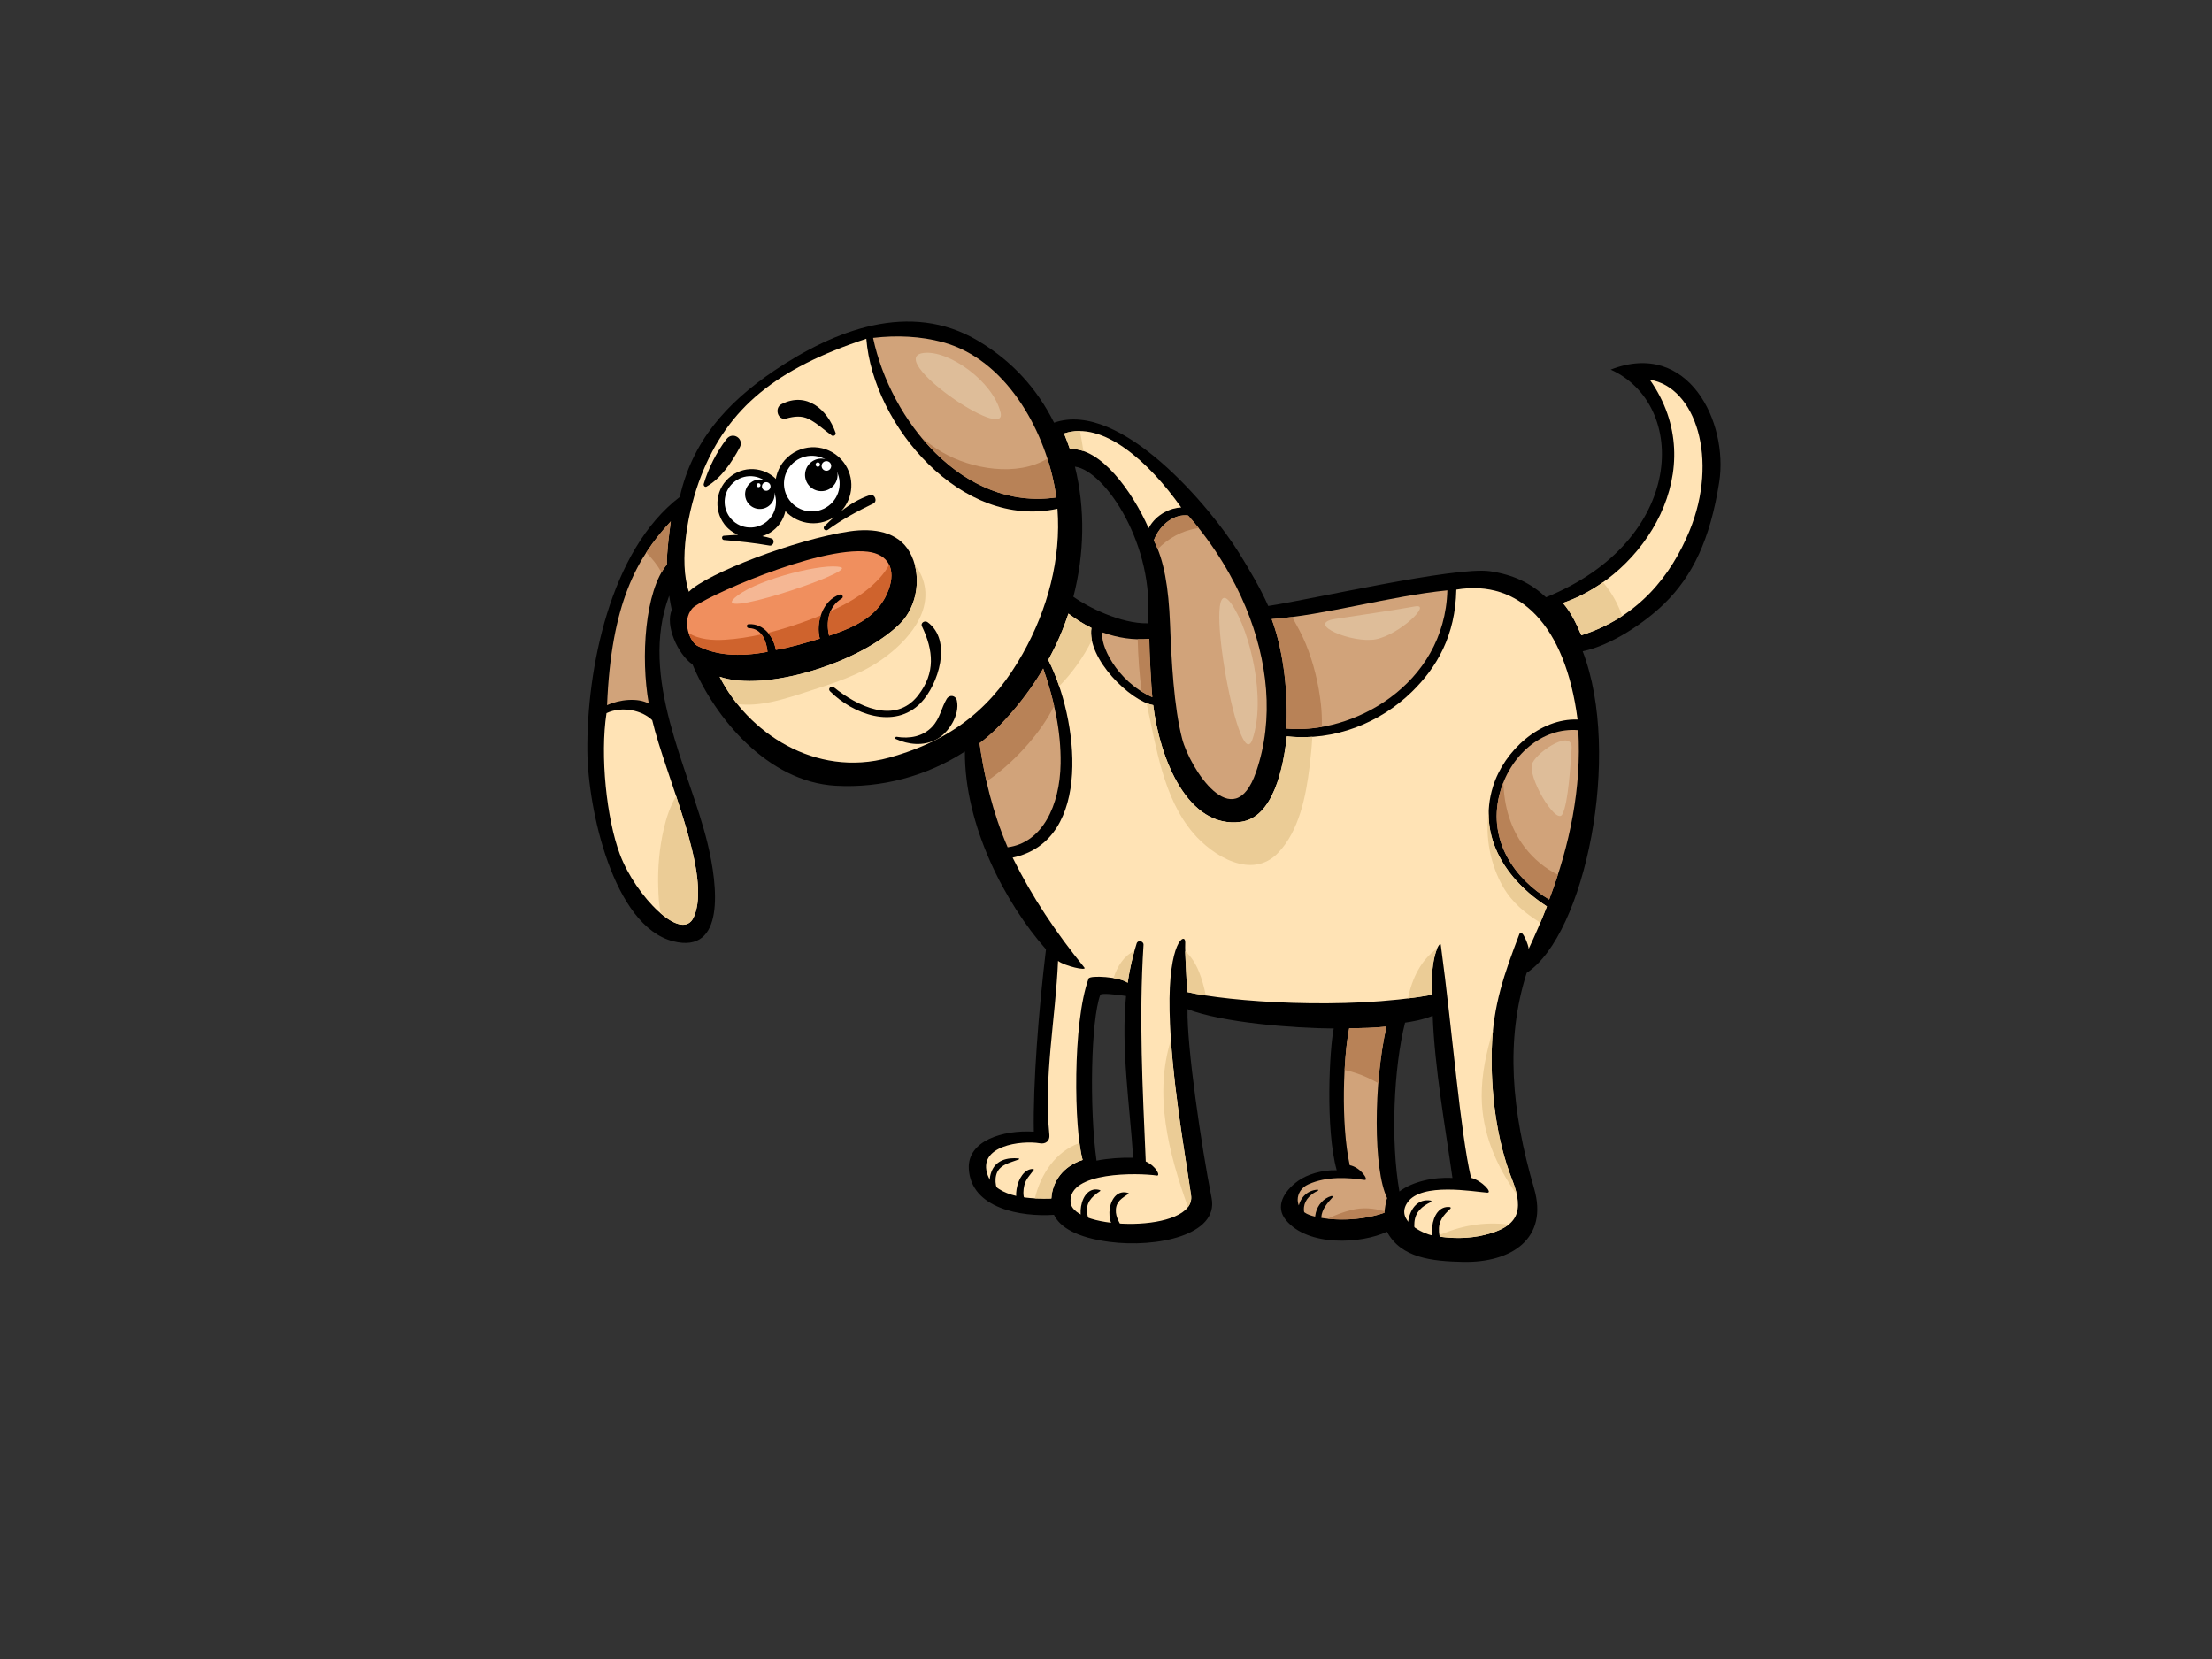 <?xml version="1.0" encoding="utf-8"?>
<!-- Generator: Adobe Illustrator 17.0.0, SVG Export Plug-In . SVG Version: 6.00 Build 0)  -->
<!DOCTYPE svg PUBLIC "-//W3C//DTD SVG 1.1//EN" "http://www.w3.org/Graphics/SVG/1.1/DTD/svg11.dtd">
<svg version="1.1" id="Layer_1" xmlns="http://www.w3.org/2000/svg" xmlns:xlink="http://www.w3.org/1999/xlink" x="0px" y="0px"
	 width="800px" height="600px" viewBox="0 0 800 600" enable-background="new 0 0 800 600" xml:space="preserve">
<rect x="0" y="0" width="800" height="600" fill="#333333" stroke="none"/>
<g>
	<g>
		<path d="M582.527,133.67c28.111,12.673,27.199,61.756-23.386,82.34c-5.489-5.077-11.718-8.162-20.235-9.419
			c-12.51-1.842-64.909,10.287-80.238,12.56c-2.713-6.236-7.014-13.506-10.651-19.33c-9.861-15.817-42.559-55.379-66.799-46.955
			c-6.048-12.089-14.889-22.132-27.559-29.654c-24.574-14.587-51.956-3.772-73.612,10.815
			c-17.716,11.935-29.768,25.999-34.188,45.701c-25.304,19.299-33.681,62.45-33.443,91.84c0.165,20.972,9.371,63.406,31.07,68.863
			c18.766,4.718,16.253-19.699,12.366-35.604c-6.512-26.642-25.012-59.673-13.832-89.397c0.259,1.745,0.571,3.484,0.943,5.212
			c-2.483,5.386,2.068,15.941,7.505,19.677c8.034,19.278,27.116,42.428,51.735,43.852c16.65,0.959,33.19-3.572,46.762-12.382
			c-0.176,26.68,14.489,54.775,29.328,71.558c-2.656,21.979-4.722,48.647-4.399,65.936c-11.311-0.705-24.046,3.323-23.515,13.394
			c0.762,14.468,19.083,17.488,30.812,16.679c2.102,4.449,8.152,8.229,20.106,9.79c16.988,2.218,39.546-2.442,36.894-15.869
			c-3.706-18.769-9.009-54.946-8.71-68.306c12.515,4.874,38.35,6.922,52.882,6.996c-1.523,7.088-3.083,36.442,1.076,51.269
			c-5.306-0.19-10.776,1.542-13.955,3.837c-5.27,3.804-8.405,9.318-4.442,14.155c7.959,9.719,27.214,8.66,36.578,4.242
			c5.124,9.542,16.338,10.682,27.501,10.914c17.374,0.364,31.029-8.331,25.681-26.64c-8.167-27.984-10.419-53.534-2.664-77.889
			c21.042-13.812,34.583-78.972,20.259-116.311c10.473-2.154,22.71-10.544,29.584-17.292c10.069-9.893,16.514-22.984,19.785-43.82
			C625.17,152.76,610.638,122.668,582.527,133.67z M506.114,430.912c-3.208-18.292-2.092-44.654,2.045-61.061
			c2.473-0.354,6.299-0.992,9.993-2.475c0.743,19.183,4.475,39.664,7.15,58.652C518.562,425.628,510.891,427.315,506.114,430.912z
			 M409.828,418.703c-3.932-0.103-9,0.209-13.258,1.047c-2.633-19.037-2.023-50.75,1.355-59.94c0.267-0.721,5.462-0.205,9.326,0.409
			C405.356,379.084,408.637,400.161,409.828,418.703z M388.763,168.767c10.985,1.445,29.087,28.754,26.295,56.662
			c-9.735,0.171-21.744-5.937-26.859-9.592C392.199,200.4,392.535,183.977,388.763,168.767z"/>
		<path fill="#FFE3B5" d="M250.907,331.69c-4.258,9.521-21.027-7.603-26.68-22.619c-4.889-12.98-7.243-35.866-4.879-51.147
			c5.763-2.742,13.056-0.914,16.541,2.559C240.706,280.86,257.691,316.509,250.907,331.69z"/>
		<path fill="#D1A37A" d="M241.192,204.142c-7.955,9.518-9.545,33.792-6.545,50.331c-3.894-2.188-10.576-1.53-15.098,0.576
			c1.497-36.616,10.683-53.227,23.051-66.478C242.02,193.129,241.125,199.539,241.192,204.142z"/>
		<path fill="#D1A37A" d="M523.456,213.496c-0.983,34.442-34.556,52.285-58.231,49.992c0.64-11.164-0.619-27.047-5.299-39.581
			C479.183,222.496,502.986,215.517,523.456,213.496z"/>
		<path fill="#D1A37A" d="M429.708,186.452c9.543,10.776,16.591,22.905,20.851,33.217c7.912,19.145,10.392,40.236,3.709,59.542
			c-8.183,23.636-24.019-1.631-26.716-11.991c-3.033-11.633-3.872-28.296-4.391-41.547c-0.517-13.249-2.156-23-5.875-30.232
			C419.639,189.278,425.087,185.764,429.708,186.452z"/>
		<path fill="#FFE3B5" d="M427.204,183.544c-3.499,0.083-8.978,2.2-11.792,7.484c-5.972-13.496-17.504-29.313-28.461-28.606
			c-0.54-1.55-1.488-4.12-2.116-5.634C398.79,151.998,415.397,166.839,427.204,183.544z"/>
		<path fill="#D1A37A" d="M415.664,231.055c-0.019,4.177,0.728,17.747,1.081,21.097c-13.184-5.806-19.19-19.585-17.952-23.422
			C404.38,230.725,409.811,231.548,415.664,231.055z"/>
		<path fill="#D1A37A" d="M341.008,123.772c22.67,6.176,36.366,31.135,40.345,51.986c0.262,1.376,0.478,2.761,0.66,4.146
			c-33.847,4.951-60.013-28.07-66.254-57.699C324.365,121.187,333,121.59,341.008,123.772z"/>
		<path fill="#F08F5E" d="M252.32,233.626c-2.688-1.343-6.005-8.835-1.944-13.605c3.015-3.542,45.422-22.637,63.431-20.496
			c7.417,0.881,10.294,6.227,7.602,13.672c-3.365,9.298-11.494,13.398-21.563,16.717c-1.142-4.832-0.378-10.414,4.586-13.484
			c0.797-0.491,0.138-1.695-0.733-1.405c-6.103,2.018-8.786,10.097-7.207,15.952c-5.636,1.659-11.233,3.332-15.903,4.063
			c-0.793-4.604-4.227-9.6-9.816-9.3c-0.957,0.054-0.843,1.395,0.09,1.421c4.83,0.143,6.331,4.925,6.722,8.585
			C267.16,237.69,259.034,236.983,252.32,233.626z"/>
		<path fill="#CF632D" d="M262.179,231.37c-4.33,0.264-9.373-0.009-13.127-2.457c0.736,2.271,2.061,4.111,3.268,4.713
			c6.714,3.358,14.84,4.065,25.264,2.119c-0.224-2.102-0.821-4.568-2.194-6.315C271.014,230.401,266.596,231.098,262.179,231.37z"/>
		<path fill="#CF632D" d="M296.849,222.566c-0.969,0.397-1.937,0.781-2.889,1.145c-5.224,2.002-10.666,3.796-16.203,5.165
			c1.493,1.749,2.457,3.994,2.832,6.163c4.67-0.731,10.268-2.404,15.903-4.063C295.788,228.369,295.93,225.326,296.849,222.566z"/>
		<path fill="#CF632D" d="M319.969,206.796c-4.811,6.494-12.128,10.907-19.59,14.263c-1.209,2.745-1.223,5.937-0.533,8.855
			c10.069-3.32,18.199-7.419,21.563-16.717c1.29-3.572,1.286-6.655,0.131-8.998C321.115,205.071,320.602,205.939,319.969,206.796z"
			/>
		<path fill="#FFE3B5" d="M321.551,274.02c-26.869,7.422-51.211-9.3-61.282-29.263c16.433,5.653,50.55-4.903,65.074-19.03
			c6.7-6.515,8.165-18.123,3.618-26.109c-4.135-7.274-12.858-8.748-21.768-7.427c-19.587,2.902-51.692,15.284-58.055,21.82
			c-3.711-10.949-0.493-29.377,4.458-41.959c9.716-24.707,27.173-38.782,59.723-49.542c2.475,31.377,34.442,69.115,69.123,61.48
			c1.405,18.118-3.628,36.541-12.528,52.384C359.628,254.684,345.606,267.374,321.551,274.02z"/>
		<path fill="#D1A37A" d="M354.268,268.785c7.772-5.651,17.49-17.314,23.017-27.008c3.899,11.045,6.474,22.641,6.301,34.311
			c-0.226,15.37-6.705,28.739-19.154,30.339C358.979,293.835,355.965,280.872,354.268,268.785z"/>
		<path fill="#D1A37A" d="M501.677,433.318c-0.409,0.888-0.968,4.522-0.98,5.296c-10.559,3.677-22.217,2.562-27.073,0.814
			c-5.81-2.093-5.508-8.833-0.448-11.095c6.712-3.002,14.308-2.475,20.316-1.59c1.793,0.26-1.411-4.594-5.344-5.339
			c-3.313-15.155-2.252-39.541-0.185-49.521c4.651-0.05,8.917-0.105,13.48-0.616C496.755,391.571,496.626,423.097,501.677,433.318z"
			/>
		<path fill="#FFE3B5" d="M552.859,343.173c0.078-1.031-2.444-7.752-3.354-5.367c-5.424,14.237-9.525,25.686-9.978,41.436
			c-0.454,15.353,1.631,32.926,7.329,47.331c4.699,11.863,1.793,17.148-9.833,20.032c-6.127,1.517-12.672,1.412-18.821,0.25
			c-3.697-0.699-13.755-5.405-9.159-11.987c5.108-7.322,23.852-3.882,28.799-3.53c2.197,0.154-1.944-4.416-5.817-5.367
			c-3.901-16.367-6.727-53.118-10.954-84.332c-0.178-1.292-3.847,3.49-3.192,18.14c-31.274,5.653-73.678,2.471-88.577-1.014
			c-0.077-4.418-0.826-14.007-0.65-17.888c0.176-3.816-6.184-0.711-5.653,24.729c0.502,24.078,5.62,51.659,7.765,66.702
			c1.947,13.665-42.807,13.008-43.583,2.461c-0.824-11.161,24.5-10.611,31.222-9.618c1.357,0.204-0.176-3.354-4.03-5.098
			c-1.117-26.242-2.506-51.797-0.805-78.339c0.086-1.355-2.03-1.909-2.482-0.512c-1.499,4.641-2.542,9.402-3.244,14.237
			c-2.839-2.176-13.677-2.808-14.141-1.533c-5.863,16.116-5.27,54.432-2.152,65.593c-7.069,2.297-10.956,7.771-11.309,13.953
			c-6.536,0.179-19.773,0.102-22.972-8.302c-4.097-10.799,12.19-12.828,18.84-11.665c2.106,0.373,3.628-0.922,3.418-3.018
			c-2.106-20.917,2.223-42.011,3.132-62.944c2.319,1.842,10.602,3.744,9.523,2.418c-10.349-12.78-18.854-25.405-25.95-39.771
			c29.455-6.232,23.565-50.654,12.886-71.513c2.952-5.31,5.394-10.938,7.303-16.75c2.659,2.011,5.332,3.751,8.312,5.179
			c-1.73,11.132,14.13,26.5,22.337,27.927c2.34,19.311,12.466,44.868,31.724,42.219c11.753-1.621,15.352-19.585,16.607-30.924
			c17.386,1.831,33.747-4.942,45.151-16.04c9.105-8.859,15.807-20.356,16.15-37.039c22.805-3.813,39.413,12.796,43.852,46.994
			c-13.629-0.45-26.528,11.213-30.586,24.209c-5.718,18.307,4.92,33.954,19.489,43.395
			C557.566,332.697,555.052,338.576,552.859,343.173z"/>
		<path fill="#D1A37A" d="M560.281,325.326c-12.19-7.245-22.182-21.016-18.021-37.811c3.558-14.351,15.548-24.56,28.553-23.431
			C572.009,284.954,567.774,305.524,560.281,325.326z"/>
		<path fill="#B88257" d="M239.252,207.022c0.602-1.054,1.238-2.04,1.94-2.88c-0.067-4.603,0.828-11.013,1.409-15.57
			c-3.201,3.428-6.188,7.094-8.886,11.263C235.857,201.991,237.771,204.356,239.252,207.022z"/>
		<path fill="#B88257" d="M477.727,254.727c-0.821-7.424-2.644-14.972-5.489-21.893c-1.38-3.363-3.158-6.52-4.905-9.693
			c-2.53,0.326-5.006,0.588-7.408,0.766c4.68,12.534,5.939,28.416,5.299,39.581c4.059,0.393,8.407,0.181,12.835-0.592
			C478.124,260.183,478.03,257.458,477.727,254.727z"/>
		<path fill="#B88257" d="M432.783,191.091c0.25-0.041,0.49-0.059,0.736-0.09c-1.228-1.536-2.487-3.059-3.811-4.549
			c-4.622-0.688-10.069,2.826-12.422,8.99c0.516,1.005,0.983,2.064,1.419,3.163C422.439,194.712,427.356,192.005,432.783,191.091z"
			/>
		<path fill="#B88257" d="M412.903,250.096c1.209,0.752,2.476,1.452,3.842,2.055c-0.354-3.351-1.1-16.921-1.081-21.097
			c-1.425,0.121-2.823,0.16-4.208,0.126C411.635,237.537,412.042,243.864,412.903,250.096z"/>
		<path fill="#B88257" d="M381.353,175.758c-0.619-3.226-1.469-6.555-2.547-9.895c-11.051,6.686-27.506,3.806-38.043-2.314
			c-2.735-1.59-5.32-3.47-7.734-5.58c12.091,14.763,29.225,24.828,48.985,21.936C381.831,178.519,381.615,177.134,381.353,175.758z"
			/>
		<path fill="#B88257" d="M372.272,268.571c3.299-3.854,6.575-8.393,8.96-13.268c-1.048-4.575-2.388-9.098-3.947-13.525
			c-5.527,9.694-15.245,21.356-23.017,27.008c0.631,4.508,1.449,9.135,2.507,13.825
			C362.675,278.637,367.974,273.601,372.272,268.571z"/>
		<path fill="#B88257" d="M488.719,437.609c-2.997,0.74-5.829,1.862-8.588,3.164c5.713,0.621,13.391,0.342,20.566-2.159
			c0.005-0.114,0.017-0.298,0.041-0.512C496.867,436.926,492.827,436.584,488.719,437.609z"/>
		<path fill="#B88257" d="M494.261,389.602c1.385,0.628,2.801,1.342,4.215,2.131c0.567-7.246,1.557-14.362,2.968-20.466
			c-4.563,0.51-8.829,0.566-13.48,0.616c-0.736,3.554-1.342,8.955-1.669,15.098C489.067,387.574,491.775,388.486,494.261,389.602z"
			/>
		<path fill="#B88257" d="M551.498,306.52c-5.298-6.884-7.54-15.1-7.772-23.519c-0.573,1.45-1.079,2.956-1.466,4.513
			c-4.161,16.795,5.831,30.567,18.021,37.811c1.123-2.973,2.164-5.961,3.135-8.962C558.815,314.096,554.681,310.656,551.498,306.52z
			"/>
		<path fill="#FFE3B5" d="M611.029,191.998c-6.577,16.007-18.414,31.207-39.122,37.755c-1.925-4.441-3.665-8.229-6.679-11.677
			c29.491-10.004,54.063-48.584,31.452-80.743C613.285,139.984,621.644,166.158,611.029,191.998z"/>
		<path fill="#EBCC96" d="M240.07,299.748c-1.59,6.893-2.24,14.032-2.019,21.104c0.1,3.139,0.223,6.389,0.947,9.454
			c0.01,0.034,0.019,0.064,0.022,0.093c5.092,4.344,9.88,5.774,11.887,1.29c4.244-9.5-0.814-27.009-6.379-43.777
			C242.386,291.55,241.01,295.691,240.07,299.748z"/>
		<path fill="#EBCC96" d="M390.572,155.89c-1.947-0.021-3.866,0.259-5.737,0.898c0.628,1.514,1.576,4.084,2.116,5.634
			c1.621-0.107,3.252,0.161,4.877,0.717C391.462,160.714,391.057,158.293,390.572,155.89z"/>
		<path fill="#EBCC96" d="M291.448,250.321c9.543-3.089,19.151-5.96,27.468-11.787c9.243-6.474,19.475-17.871,14.455-30.073
			c-0.647-1.578-1.49-2.859-2.461-3.922c1.842,7.321-0.148,15.914-5.567,21.189c-14.524,14.127-48.641,24.683-65.074,19.03
			c1.726,3.42,3.878,6.738,6.382,9.863C274.874,255.729,283.929,252.75,291.448,250.321z"/>
		<path fill="#EBCC96" d="M428.649,344.006c0.112,4.582,0.591,11.275,0.652,14.76c1.862,0.436,4.156,0.867,6.803,1.276
			C434.923,354.3,433.014,347.869,428.649,344.006z"/>
		<path fill="#EBCC96" d="M509.21,361.094c2.959-0.374,5.862-0.805,8.669-1.314c-0.4-8.964,0.819-14.22,1.866-16.664
			C513.993,347.022,510.662,353.881,509.21,361.094z"/>
		<path fill="#EBCC96" d="M429.634,436.545c0.923-1.218,1.359-2.623,1.13-4.235c-1.837-12.891-5.853-34.973-7.281-56.181
			C417.266,395.858,422.574,416.858,429.634,436.545z"/>
		<path fill="#EBCC96" d="M539.947,372.676c-2.393,7.798-4.135,15.795-4.077,23.889c0.1,13.236,5.224,24.935,12.68,35.458
			c-0.35-1.649-0.897-3.445-1.695-5.449c-5.698-14.405-7.783-31.977-7.329-47.331C539.588,376.966,539.737,374.792,539.947,372.676z
			"/>
		<path fill="#EBCC96" d="M431.491,301.231c7.09,8.347,21.267,17.121,30.763,7.205c7.641-7.981,10.069-20.573,11.37-31.151
			c0.435-3.53,0.797-7.158,0.995-10.806c-3.027,0.202-6.103,0.16-9.221-0.169c-1.255,11.339-4.854,29.303-16.607,30.924
			c-19.257,2.649-29.384-22.908-31.724-42.219c-0.743-0.128-1.557-0.376-2.409-0.724
			C418.188,270.254,420.653,288.474,431.491,301.231z"/>
		<path fill="#EBCC96" d="M394.901,231.498c-0.297-1.509-0.39-2.994-0.171-4.41c-2.98-1.428-5.653-3.168-8.312-5.179
			c-1.909,5.812-4.351,11.44-7.303,16.75c1.433,2.801,2.775,6.036,3.961,9.53C387.877,243.257,391.904,237.616,394.901,231.498z"/>
		<path fill="#EBCC96" d="M390.405,413.39c-8.567,3.077-13.918,11.02-16.143,20.023c2.242,0.112,4.323,0.09,5.977,0.041
			c0.354-6.182,4.241-11.656,11.309-13.953C391.116,417.949,390.731,415.857,390.405,413.39z"/>
		<path fill="#EBCC96" d="M543.6,320.746c3.373,5.844,8.183,9.659,13.482,12.954c0.847-2.012,1.656-4.015,2.373-5.87
			c-12.116-7.853-21.501-19.999-21.036-34.397C537.022,302.77,539.083,312.922,543.6,320.746z"/>
		<path fill="#EBCC96" d="M519.672,447.099c5.72,0.914,11.709,0.902,17.35-0.493c3.77-0.933,6.607-2.128,8.585-3.711
			C536.836,441.72,527.972,443.265,519.672,447.099z"/>
		<path fill="#EBCC96" d="M402.721,353.746c2.163,0.367,4.128,0.936,5.12,1.695c0.564-3.904,1.371-7.754,2.442-11.535
			C406.52,345.655,404.144,349.336,402.721,353.746z"/>
		<path fill="#EBCC96" d="M579.733,210.578c-4.554,3.218-9.452,5.787-14.505,7.498c3.015,3.447,4.755,7.236,6.679,11.677
			c5.541-1.752,10.43-4.142,14.772-6.983C585.115,218.34,582.841,214.178,579.733,210.578z"/>
		<path d="M368.435,418.962c-4.075-0.402-8.352,0.566-9.918,4.935c-1.338,3.739-0.541,8.569,3.028,10.768
			c0.343,0.209,0.876-0.046,0.692-0.5c-1.236-2.966-2.761-5.718-2-9.031c0.907-3.977,5.048-4.575,8.227-5.808
			C368.628,419.262,368.633,418.982,368.435,418.962z"/>
		<path d="M373.836,423.178c0.11-0.147,0.017-0.407-0.183-0.411c-6.329-0.147-8.838,14.484-2.407,15.293
			c0.266,0.036,0.576-0.241,0.555-0.512c-0.103-1.355-0.792-2.435-1.255-3.694c-0.595-1.621-0.49-3.47-0.1-5.12
			C370.992,426.417,372.487,425.006,373.836,423.178z"/>
		<path d="M397.824,430.423c-7.529-2.354-9.65,12.853-3.118,15.17c0.445,0.159,0.771-0.3,0.621-0.7
			c-0.707-1.947-1.735-3.721-2.092-5.787c-0.681-3.968,1.388-6.189,4.622-8.326C397.977,430.702,397.97,430.474,397.824,430.423z"/>
		<path d="M408.116,431.768c0.129-0.088,0.078-0.262-0.057-0.307c-7.484-2.378-9.449,12.465-2.697,14.25
			c0.443,0.114,0.864-0.354,0.716-0.779c-0.914-2.637-2.656-4.42-2.514-7.407C403.71,434.461,405.884,433.268,408.116,431.768z"/>
		<path d="M476.558,430.262c-8.34,0.424-9.819,12.791-2.004,15.419c0.433,0.148,0.933-0.414,0.642-0.814
			c-1.895-2.611-3.944-4.886-3.584-8.326c0.291-2.731,2.632-4.854,5.029-5.898C476.839,430.555,476.785,430.255,476.558,430.262z"/>
		<path d="M481.568,432.545c-2.825,0.749-4.994,3.218-5.689,6.048c-0.745,3.053-0.407,7.352,2.932,8.633
			c0.353,0.133,0.754-0.207,0.669-0.579c-0.514-2.221-1.757-3.999-1.614-6.379c0.171-2.859,2.166-5.167,4.004-7.165
			C482.081,432.868,481.902,432.454,481.568,432.545z"/>
		<path d="M517.444,434.198c-9.045-1.5-10.904,14.031-4.587,18.049c0.459,0.293,0.945-0.185,0.757-0.662
			c-1.237-3.099-2.368-6.127-2.068-9.533c0.338-3.844,2.782-5.801,5.984-7.341C517.785,434.586,517.704,434.237,517.444,434.198z"/>
		<path d="M524.37,436.546c-7.657-0.876-8.371,14.065-2.97,17.028c0.386,0.214,0.876-0.05,0.793-0.526
			c-0.457-2.595-1.59-4.925-1.767-7.596c-0.262-3.849,1.528-5.863,4.151-8.352C524.785,436.896,524.637,436.581,524.37,436.546z"/>
		<path fill="#F5B794" d="M266.794,215.344c8.31-6.229,31.686-11.882,37.342-10.187
			C309.798,206.858,253.212,225.533,266.794,215.344z"/>
		<path fill="#DEBD99" d="M334.129,127.639c9.012-1.039,24.898,10.187,27.727,21.503
			C364.688,160.458,319.419,129.335,334.129,127.639z"/>
		<path fill="#DEBD99" d="M482.952,223.836c7.357-1.105,22.631-3.394,28.856-4.53c6.224-1.133-5.658,10.185-14.146,11.884
			C489.171,232.886,471.633,225.533,482.952,223.836z"/>
		<path fill="#DEBD99" d="M445.601,218.741c6.427,9.488,12.451,33.954,7.357,48.666C447.869,282.115,433.721,201.2,445.601,218.741z
			"/>
		<path fill="#DEBD99" d="M568.393,270.801c-0.348,4.548-1.129,19.803-3.394,23.762c-2.264,3.963-13.017-14.146-10.754-18.673
			C556.511,271.365,568.964,263.444,568.393,270.801z"/>
	</g>
	<path d="M281.851,174.613c-4.141-5.494-11.939-6.591-17.43-2.452c-5.494,4.142-6.588,11.94-2.449,17.435
		c1.324,1.757,3.044,3.009,4.925,3.84c-1.709,0.071-3.42,0.197-5.123,0.331c-0.892,0.073-0.816,1.468,0.05,1.54
		c5.53,0.469,10.997,1.04,16.464,2.004c1.487,0.262,2.135-2.107,0.683-2.58c-1.09-0.359-2.192-0.61-3.299-0.814
		c1.305-0.414,2.578-1,3.735-1.876C284.902,187.904,285.99,180.101,281.851,174.613z"/>
	<path d="M314.556,179.071c-3.878,1.326-7.243,3.365-10.354,5.812c4.48-4.791,5.015-12.24,0.931-17.657
		c-4.573-6.072-13.192-7.286-19.263-2.711c-6.076,4.584-7.279,13.201-2.706,19.27c4.368,5.8,12.43,7.152,18.442,3.263
		c-1.157,1.031-2.292,2.107-3.408,3.216c-0.831,0.824,0.267,2.016,1.19,1.342c5.146-3.746,10.706-6.731,16.431-9.486
		C317.524,181.301,316.341,178.464,314.556,179.071z"/>
	<path fill="#FFFFFF" d="M287.54,166.865c4.444-3.351,10.745-2.464,14.093,1.983c3.353,4.439,2.47,10.744-1.973,14.089
		c-4.449,3.356-10.751,2.461-14.098-1.976C282.215,176.519,283.093,170.216,287.54,166.865z"/>
	<path fill="#FFFFFF" d="M265.78,174.087c4.094-3.087,9.909-2.264,12.994,1.831c3.087,4.091,2.275,9.906-1.819,12.991
		c-4.101,3.095-9.911,2.271-12.997-1.819C260.867,182.993,261.681,177.181,265.78,174.087z"/>
	<path d="M293.495,167.048c2.599-1.961,6.284-1.44,8.241,1.161c1.959,2.592,1.442,6.284-1.152,8.238
		c-2.601,1.959-6.288,1.438-8.247-1.157C290.382,172.692,290.899,169.005,293.495,167.048z"/>
	<path d="M271.599,174.486c2.351-1.775,5.694-1.302,7.471,1.048c1.771,2.351,1.304,5.696-1.049,7.471
		c-2.357,1.776-5.701,1.302-7.469-1.05C268.776,179.6,269.243,176.258,271.599,174.486z"/>
	<path fill="#FFFFFF" d="M297.837,167.122c0.764-0.573,1.854-0.421,2.435,0.345c0.574,0.766,0.421,1.856-0.343,2.433
		c-0.769,0.578-1.861,0.426-2.435-0.338C296.915,168.793,297.066,167.705,297.837,167.122z"/>
	<path fill="#FFFFFF" d="M295.304,167.379c0.346-0.26,0.847-0.19,1.109,0.159c0.266,0.352,0.197,0.852-0.152,1.114
		c-0.353,0.266-0.855,0.198-1.119-0.155C294.878,168.146,294.949,167.648,295.304,167.379z"/>
	<path fill="#FFFFFF" d="M276.182,174.684c0.685-0.519,1.661-0.381,2.183,0.305c0.517,0.69,0.379,1.666-0.309,2.187
		c-0.69,0.521-1.666,0.379-2.185-0.307C275.357,176.181,275.494,175.203,276.182,174.684z"/>
	<path fill="#FFFFFF" d="M273.906,174.913c0.316-0.236,0.764-0.174,1.004,0.14c0.235,0.317,0.176,0.766-0.143,1
		c-0.316,0.24-0.761,0.178-1-0.138C273.53,175.596,273.591,175.151,273.906,174.913z"/>
	<path d="M335.457,225.012c-0.981-0.714-2.628,0.235-2.03,1.488c4.18,8.774,4.939,16.817-1.347,24.952
		c-8.405,10.883-22.248,3.78-30.458-2.844c-0.974-0.785-2.378,0.457-1.438,1.395c8.186,8.183,23.293,14.05,32.84,4.191
		C339.358,247.653,344.533,231.603,335.457,225.012z"/>
	<path d="M346.063,253.361c-0.433-1.937-2.683-2.256-3.685-0.572c-2.025,3.409-2.357,6.972-5.229,10.033
		c-3.354,3.572-8.2,4.43-12.861,3.651c-0.453-0.078-0.774,0.585-0.307,0.795c4.568,2.05,9.85,2.613,14.463,0.279
		C343.052,265.213,347.222,258.54,346.063,253.361z"/>
	<path d="M262.752,158.808c-3.59,4.665-6.562,10.547-8.226,16.198c-0.167,0.561,0.388,1.324,1.012,0.969
		c5.268-2.985,9.181-8.881,11.984-14.105C269.259,158.632,264.98,155.906,262.752,158.808z"/>
	<path d="M282.646,146.154c-2.689,1.377-1.38,6.04,1.714,5.199c2.809-0.764,5.498-1.13,8.176,0.216
		c2.992,1.502,5.577,3.987,8.285,5.936c0.607,0.436,1.647-0.203,1.383-0.961C299.251,148.051,291.7,141.535,282.646,146.154z"/>
</g>
</svg>

